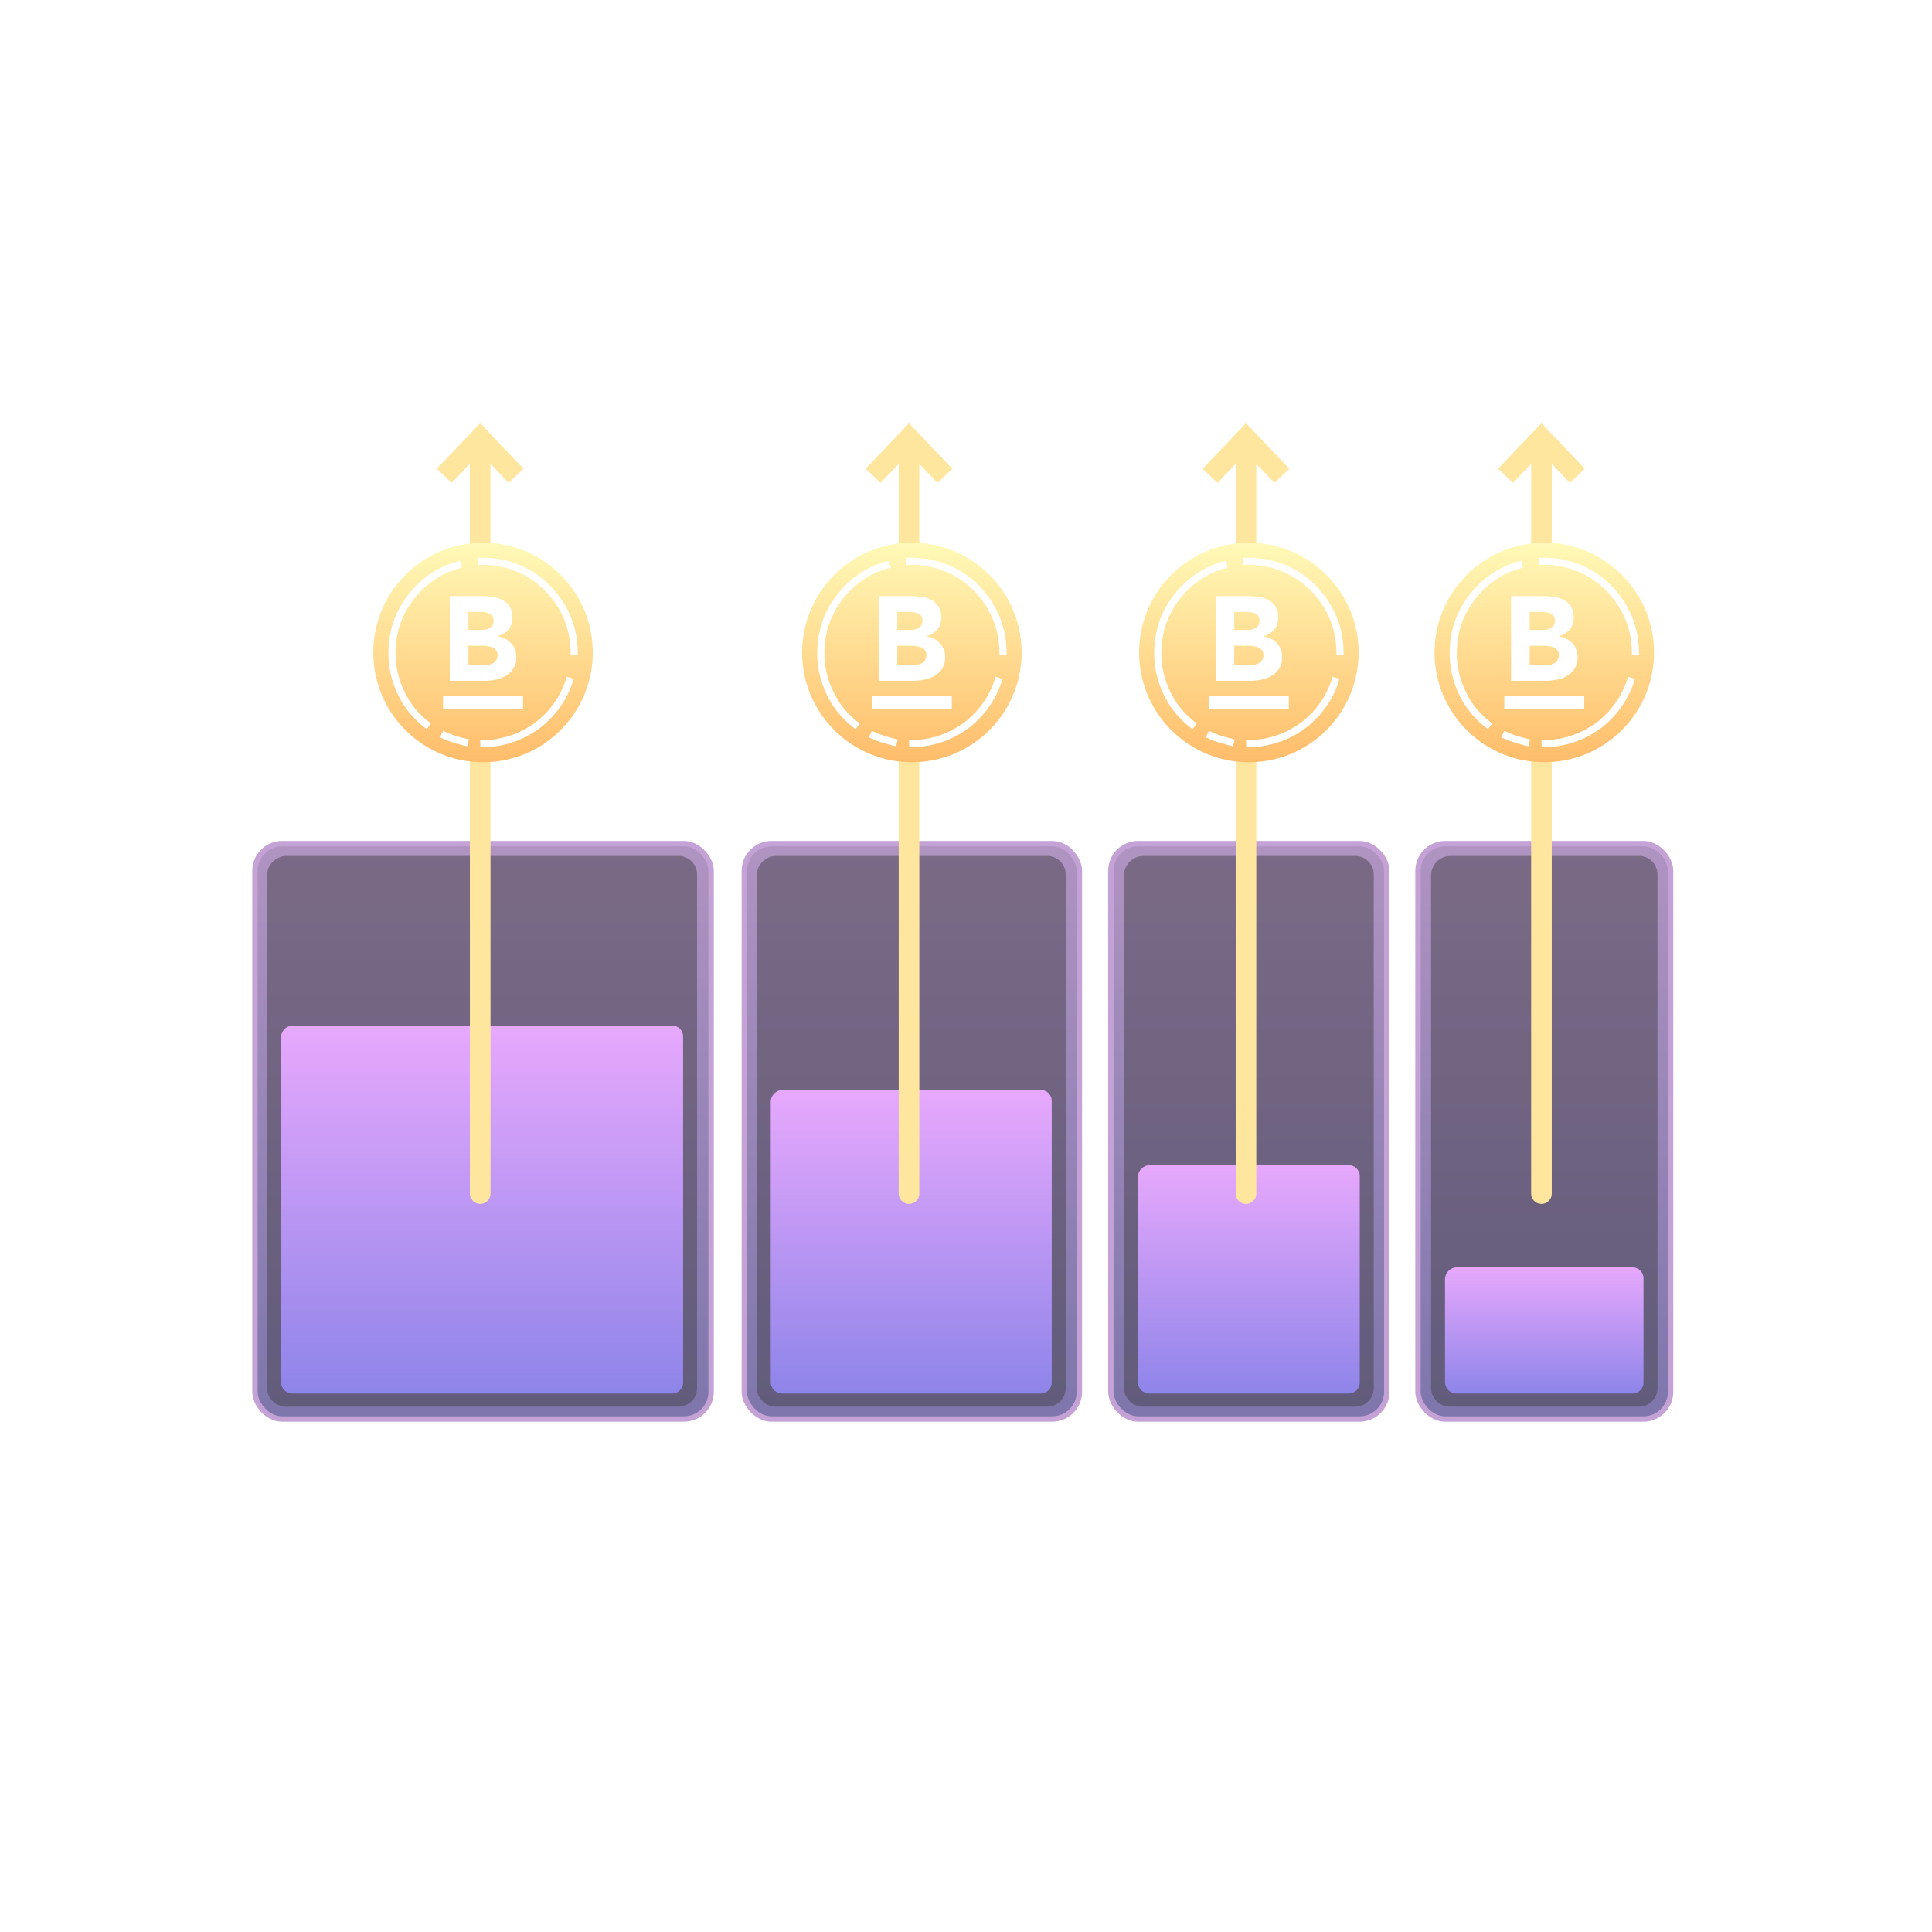 <?xml version="1.0" encoding="UTF-8"?><svg xmlns="http://www.w3.org/2000/svg" xmlns:xlink="http://www.w3.org/1999/xlink" viewBox="0 0 1024 1024"><defs><style>.cls-1{fill:url(#linear-gradient-2);}.cls-2{fill:url(#GlassPanel_6-2);}.cls-3{fill:url(#GlassPanel-3);filter:url(#outer-glow-3);}.cls-3,.cls-4,.cls-5,.cls-6{stroke:#b68bcc;stroke-miterlimit:54.61;stroke-width:2.85px;}.cls-7{filter:url(#luminosity-noclip-5);}.cls-4{fill:url(#GlassPanel-4);filter:url(#outer-glow-4);}.cls-8{stroke-linecap:square;stroke-width:10.92px;}.cls-8,.cls-9{fill:none;stroke:#ffe69f;stroke-miterlimit:10;}.cls-9{stroke-linecap:round;stroke-width:10.92px;}.cls-10{mask:url(#mask-2);}.cls-11{fill:url(#linear-gradient-6);}.cls-12{fill:url(#GlassPanel_6);}.cls-13{mask:url(#mask-3);}.cls-5{fill:url(#GlassPanel-2);filter:url(#outer-glow-2);}.cls-14{fill:#18131f;isolation:isolate;opacity:.5;}.cls-15{opacity:.8;}.cls-16{filter:url(#luminosity-noclip-4);}.cls-17{fill:url(#GlassPanel_6-4);}.cls-18{fill:url(#linear-gradient-5);}.cls-6{fill:url(#GlassPanel);filter:url(#outer-glow-1);}.cls-19{filter:url(#outer-glow-8);}.cls-20{opacity:0;}.cls-21{filter:url(#outer-glow-5);}.cls-22{fill:url(#linear-gradient-7);}.cls-23{filter:url(#outer-glow-7);}.cls-24{filter:url(#luminosity-noclip-2);}.cls-25{mask:url(#mask-1);}.cls-26{mask:url(#mask);}.cls-27{fill:url(#linear-gradient-3);}.cls-28{fill:url(#GlassPanel_6-3);}.cls-29{fill:url(#linear-gradient);}.cls-30{fill:url(#linear-gradient-4);}.cls-31{filter:url(#outer-glow-6);}.cls-32{fill:url(#linear-gradient-8);}.cls-33{filter:url(#luminosity-noclip-3);}</style><filter id="luminosity-noclip-2" x="-14.43" y="323.23" width="581.72" height="638.68" color-interpolation-filters="sRGB" filterUnits="userSpaceOnUse"><feFlood flood-color="#fff" result="bg"/><feBlend in="SourceGraphic" in2="bg"/></filter><linearGradient id="linear-gradient" x1="2184.62" y1="1207.39" x2="2184.62" y2="1584.75" gradientTransform="translate(-3088.95 -1329.76) scale(1.54 1.41)" gradientUnits="userSpaceOnUse"><stop offset="0" stop-color="#000"/><stop offset="1" stop-color="#fff"/></linearGradient><mask id="mask" x="-14.43" y="323.23" width="581.72" height="638.68" maskUnits="userSpaceOnUse"><g class="cls-24"><rect class="cls-29" x="76.27" y="383.55" width="400.31" height="518.05" transform="translate(798.49 1108.16) rotate(155)"/></g></mask><linearGradient id="GlassPanel" x1="267.43" y1="443.18" x2="267.43" y2="757.17" gradientTransform="translate(-11.42)" gradientUnits="userSpaceOnUse"><stop offset="0" stop-color="#9d79b3"/><stop offset="1" stop-color="#5c5396"/></linearGradient><filter id="outer-glow-1" filterUnits="userSpaceOnUse"><feOffset dx="0" dy="0"/><feGaussianBlur result="blur" stdDeviation="3.2"/><feFlood flood-color="#6636c6" flood-opacity="1"/><feComposite in2="blur" operator="in"/><feComposite in="SourceGraphic"/></filter><linearGradient id="GlassPanel_6" x1="454.01" y1="423.42" x2="454.01" y2="168.56" gradientTransform="translate(-198.51 342.47)" gradientUnits="userSpaceOnUse"><stop offset="0" stop-color="#f099ff"/><stop offset="1" stop-color="#605ee0"/></linearGradient><filter id="luminosity-noclip-3" x="221.14" y="317.81" width="581.72" height="638.68" color-interpolation-filters="sRGB" filterUnits="userSpaceOnUse"><feFlood flood-color="#fff" result="bg"/><feBlend in="SourceGraphic" in2="bg"/></filter><linearGradient id="linear-gradient-2" x1="2044.53" y1="1140.44" x2="2044.53" y2="1517.81" gradientTransform="translate(-2637.57 -1240.56) scale(1.54 1.41)" xlink:href="#linear-gradient"/><mask id="mask-1" x="221.14" y="317.81" width="581.72" height="638.68" maskUnits="userSpaceOnUse"><g class="cls-33"><rect class="cls-1" x="311.85" y="378.12" width="400.31" height="518.05" transform="translate(1245.28 998.27) rotate(155)"/></g></mask><linearGradient id="GlassPanel-2" x1="494.72" y1="443.18" x2="494.72" y2="757.17" xlink:href="#GlassPanel"/><filter id="outer-glow-2" filterUnits="userSpaceOnUse"><feOffset dx="0" dy="0"/><feGaussianBlur result="blur-2" stdDeviation="3.2"/><feFlood flood-color="#6636c6" flood-opacity="1"/><feComposite in2="blur-2" operator="in"/><feComposite in="SourceGraphic"/></filter><linearGradient id="GlassPanel_6-2" x1="226.53" y1="384.51" x2="226.53" y2="174.25" gradientTransform="translate(256.46 376.61)" xlink:href="#GlassPanel_6"/><filter id="luminosity-noclip-4" x="439.9" y="354.83" width="524.17" height="611.85" color-interpolation-filters="sRGB" filterUnits="userSpaceOnUse"><feFlood flood-color="#fff" result="bg"/><feBlend in="SourceGraphic" in2="bg"/></filter><linearGradient id="linear-gradient-3" x1="1939.23" y1="1068.5" x2="1939.23" y2="1445.87" gradientTransform="translate(-1811.54 -1115.27) scale(1.3 1.41)" xlink:href="#linear-gradient"/><mask id="mask-2" x="439.9" y="354.83" width="524.17" height="611.85" maskUnits="userSpaceOnUse"><g class="cls-16"><rect class="cls-27" x="533.58" y="401.73" width="336.82" height="518.05" transform="translate(1617.43 962.99) rotate(155)"/></g></mask><linearGradient id="GlassPanel-3" x1="673.33" y1="443.18" x2="673.33" y2="757.17" xlink:href="#GlassPanel"/><filter id="outer-glow-3" filterUnits="userSpaceOnUse"><feOffset dx="0" dy="0"/><feGaussianBlur result="blur-3" stdDeviation="3.2"/><feFlood flood-color="#6636c6" flood-opacity="1"/><feComposite in2="blur-3" operator="in"/><feComposite in="SourceGraphic"/></filter><linearGradient id="GlassPanel_6-3" x1="47.6" y1="339.09" x2="47.6" y2="180.9" gradientTransform="translate(614.31 416.45)" xlink:href="#GlassPanel_6"/><filter id="luminosity-noclip-5" x="595.1" y="358.13" width="504.4" height="602.63" color-interpolation-filters="sRGB" filterUnits="userSpaceOnUse"><feFlood flood-color="#fff" result="bg"/><feBlend in="SourceGraphic" in2="bg"/></filter><linearGradient id="linear-gradient-4" x1="1855.42" y1="1025.9" x2="1855.42" y2="1403.27" gradientTransform="translate(-1401.79 -1056.37) scale(1.21 1.41)" xlink:href="#linear-gradient"/><mask id="mask-3" x="595.1" y="358.13" width="504.4" height="602.63" maskUnits="userSpaceOnUse"><g class="cls-7"><rect class="cls-30" x="689.8" y="400.42" width="314.99" height="518.05" transform="translate(1893.89 899.09) rotate(155)"/></g></mask><linearGradient id="GlassPanel-4" x1="829.92" y1="443.18" x2="829.92" y2="757.17" xlink:href="#GlassPanel"/><filter id="outer-glow-4" filterUnits="userSpaceOnUse"><feOffset dx="0" dy="0"/><feGaussianBlur result="blur-4" stdDeviation="3.2"/><feFlood flood-color="#6636c6" flood-opacity="1"/><feComposite in2="blur-4" operator="in"/><feComposite in="SourceGraphic"/></filter><linearGradient id="GlassPanel_6-4" x1="-108.99" y1="277.35" x2="-108.99" y2="189.94" gradientTransform="translate(927.49 470.62)" xlink:href="#GlassPanel_6"/><filter id="outer-glow-5" filterUnits="userSpaceOnUse"><feOffset dx="0" dy="0"/><feGaussianBlur result="blur-5" stdDeviation="4"/><feFlood flood-color="#ff4545" flood-opacity=".6"/><feComposite in2="blur-5" operator="in"/><feComposite in="SourceGraphic"/></filter><linearGradient id="linear-gradient-5" x1="256.01" y1="508.02" x2="256.01" y2="391.67" gradientTransform="translate(0 -104.82)" gradientUnits="userSpaceOnUse"><stop offset="0" stop-color="#ffbd6b"/><stop offset="1" stop-color="#fffab8"/></linearGradient><filter id="outer-glow-6" filterUnits="userSpaceOnUse"><feOffset dx="0" dy="0"/><feGaussianBlur result="blur-6" stdDeviation="4"/><feFlood flood-color="#ff4545" flood-opacity=".6"/><feComposite in2="blur-6" operator="in"/><feComposite in="SourceGraphic"/></filter><linearGradient id="linear-gradient-6" x1="483.3" x2="483.3" xlink:href="#linear-gradient-5"/><filter id="outer-glow-7" filterUnits="userSpaceOnUse"><feOffset dx="0" dy="0"/><feGaussianBlur result="blur-7" stdDeviation="4"/><feFlood flood-color="#ff4545" flood-opacity=".6"/><feComposite in2="blur-7" operator="in"/><feComposite in="SourceGraphic"/></filter><linearGradient id="linear-gradient-7" x1="661.91" x2="661.91" xlink:href="#linear-gradient-5"/><filter id="outer-glow-8" filterUnits="userSpaceOnUse"><feOffset dx="0" dy="0"/><feGaussianBlur result="blur-8" stdDeviation="4"/><feFlood flood-color="#ff4545" flood-opacity=".6"/><feComposite in2="blur-8" operator="in"/><feComposite in="SourceGraphic"/></filter><linearGradient id="linear-gradient-8" x1="818.5" x2="818.5" xlink:href="#linear-gradient-5"/></defs><g id="Frame"><rect class="cls-20" width="1024" height="1024"/></g><g id="Master"><g class="cls-26"><g class="cls-15"><rect class="cls-6" x="135.12" y="447.14" width="241.78" height="304.97" rx="14.43" ry="14.43"/><path class="cls-14" d="M151.37,453.67h208c5.56,0,10.08,4.52,10.08,10.08v271.45c0,5.73-4.65,10.39-10.39,10.39H151.37c-5.43,0-9.83-4.41-9.83-9.83V463.5c0-5.43,4.41-9.83,9.83-9.83Z" transform="translate(511 1199.25) rotate(180)"/><path class="cls-12" d="M154.75,543.57h201.25c3.34,0,6.06,2.71,6.06,6.06v182.63c0,3.51-2.85,6.36-6.36,6.36H154.75c-3.21,0-5.81-2.6-5.81-5.81v-183.43c0-3.21,2.6-5.81,5.81-5.81Z" transform="translate(511 1282.18) rotate(180)"/></g></g><g class="cls-25"><g class="cls-15"><rect class="cls-5" x="394.5" y="447.14" width="177.6" height="304.97" rx="14.43" ry="14.43"/><path class="cls-14" d="M410.95,453.67h143.82c5.56,0,10.08,4.52,10.08,10.08v271.45c0,5.73-4.65,10.39-10.39,10.39h-143.51c-5.43,0-9.83-4.41-9.83-9.83V463.5c0-5.43,4.41-9.83,9.83-9.83Z" transform="translate(965.96 1199.25) rotate(180)"/><path class="cls-2" d="M414.32,577.71h137.07c3.34,0,6.06,2.71,6.06,6.06v148.49c0,3.51-2.85,6.36-6.36,6.36h-136.76c-3.21,0-5.81-2.6-5.81-5.81v-149.29c0-3.21,2.6-5.81,5.81-5.81Z" transform="translate(965.96 1316.32) rotate(180)"/></g></g><g class="cls-10"><g class="cls-15"><rect class="cls-3" x="588.78" y="447.14" width="146.25" height="304.97" rx="14.43" ry="14.43"/><path class="cls-14" d="M605.55,453.67h112.47c5.56,0,10.08,4.52,10.08,10.08v271.45c0,5.73-4.65,10.39-10.39,10.39h-112.16c-5.43,0-9.83-4.41-9.83-9.83V463.5c0-5.43,4.41-9.83,9.83-9.83Z" transform="translate(1323.82 1199.25) rotate(180)"/><path class="cls-28" d="M608.92,617.55h105.72c3.34,0,6.06,2.71,6.06,6.06v108.64c0,3.51-2.85,6.36-6.36,6.36h-105.41c-3.21,0-5.81-2.6-5.81-5.81v-109.44c0-3.21,2.6-5.81,5.81-5.81Z" transform="translate(1323.82 1356.17) rotate(180)"/></g></g><g class="cls-13"><g class="cls-15"><rect class="cls-4" x="751.56" y="447.14" width="133.89" height="304.97" rx="14.43" ry="14.43"/><path class="cls-14" d="M768.32,453.67h100.11c5.56,0,10.08,4.52,10.08,10.08v271.45c0,5.73-4.65,10.39-10.39,10.39h-99.8c-5.43,0-9.83-4.41-9.83-9.83V463.5c0-5.43,4.41-9.83,9.83-9.83Z" transform="translate(1637 1199.25) rotate(180)"/><path class="cls-17" d="M771.7,671.72h93.36c3.34,0,6.06,2.71,6.06,6.06v54.47c0,3.51-2.85,6.36-6.36,6.36h-93.05c-3.21,0-5.81-2.6-5.81-5.81v-55.27c0-3.21,2.6-5.81,5.81-5.81Z" transform="translate(1637 1410.33) rotate(180)"/></g></g><g><g><line class="cls-8" x1="254.51" y1="287.66" x2="254.51" y2="237.06"/><polyline class="cls-8" points="239.24 248.25 254.5 232.23 269.77 248.25"/><line class="cls-9" x1="254.51" y1="632.64" x2="254.51" y2="402.33"/></g><g id="ETH" class="cls-21"><path id="Coin" class="cls-18" d="M257.69,333.63c.74-.17,1.41-.44,2-.82,.59-.38,1.07-.89,1.43-1.52,.36-.63,.54-1.4,.54-2.28s-.2-1.7-.6-2.32-.92-1.09-1.55-1.43c-.63-.34-1.35-.58-2.16-.73-.8-.15-1.59-.22-2.35-.22h-6.72v9.58h7.17c.76,0,1.51-.08,2.25-.25Zm3.27,9.51c-.8-.34-1.67-.57-2.6-.7-.93-.13-1.8-.19-2.6-.19h-7.48v10.21s8.88,0,8.88,0c.76,0,1.53-.08,2.32-.25s1.49-.47,2.12-.89,1.15-.97,1.55-1.65c.4-.68,.6-1.5,.6-2.47,0-1.06-.26-1.91-.79-2.57-.53-.66-1.19-1.15-2-1.49Zm-5.96-55.48c-32.12,.56-57.71,27.06-57.15,59.18,.56,32.12,27.06,57.71,59.18,57.15,32.12-.56,57.71-27.06,57.15-59.18-.56-32.12-27.06-57.71-59.18-57.15Zm.04,7.94c4.87-.09,9.74,.56,14.88,1.96,4.89,1.43,9.41,3.5,13.49,6.15l.7,.47c1.13,.77,2.19,1.5,3.28,2.45,3.13,2.51,5.79,5.24,8.06,8.28,2.12,2.49,3.76,5.34,5.09,7.79,3.62,6.84,5.53,14.4,5.67,22.49l.03,1.89-3.77,.07-.03-1.89c-.13-7.49-1.89-14.48-5.22-20.77-1.3-2.4-2.76-4.94-4.67-7.17l-.08-.1c-2.09-2.8-4.54-5.32-7.5-7.7-.97-.86-1.9-1.49-2.97-2.22l-.67-.46c-3.73-2.42-7.92-4.33-12.42-5.65-4.76-1.3-9.28-1.89-13.79-1.82l-1.89,.03-.07-3.77,1.89-.03Zm12.8,43.01c1.21,.61,2.24,1.4,3.11,2.35s1.53,2.06,2,3.33,.7,2.62,.7,4.06c0,2.37-.51,4.34-1.52,5.93-1.01,1.59-2.33,2.86-3.93,3.84-1.61,.97-3.41,1.67-5.42,2.09-2.01,.42-4.01,.63-5.99,.63h-18.39s0-44.91,0-44.91h16.75c1.95,0,3.9,.14,5.87,.41,1.97,.27,3.73,.82,5.3,1.65s2.83,1.98,3.81,3.46c.97,1.48,1.46,3.45,1.46,5.9s-.71,4.64-2.12,6.31c-1.42,1.67-3.29,2.86-5.61,3.58v.13c1.48,.21,2.82,.62,4.03,1.24Zm9.35,30.02v7.09s-42.36,0-42.36,0v-7.09s42.36,0,42.36,0Zm-60.89,1.65c1.37,2.37,3.19,4.77,5.75,7.57,1.34,1.37,3.01,3.02,4.9,4.46l1.5,1.14-2.28,3-1.5-1.14c-2.09-1.59-3.88-3.35-5.35-4.87-2.79-3.05-4.77-5.66-6.27-8.26-4.62-7.82-7.05-16.31-7.2-25.23-.08-4.35,.44-8.84,1.57-13.73,1.12-4.42,3.01-8.88,5.46-12.92,4.13-6.76,9.31-12.23,15.4-16.24,4.15-2.84,8.9-5.03,13.69-6.32l1.82-.49,.98,3.64-1.82,.49c-4.39,1.18-8.73,3.19-12.56,5.81-5.65,3.73-10.44,8.79-14.28,15.07-2.23,3.67-4.01,7.88-5.02,11.84-1.05,4.54-1.53,8.74-1.46,12.77,.14,8.26,2.39,16.13,6.69,23.4Zm31.31,25.28l-1.83-.45c-3.33-.82-7.23-1.87-10.83-3.54l-1.71-.79,1.59-3.42,1.71,.79c3.31,1.53,6.98,2.53,10.14,3.3l1.83,.45-.9,3.66Zm55.86-33.96c-1.03,3.37-2.49,6.31-4.38,9.69-1.87,3.04-3.5,5.31-5.17,7.23-1.17,1.44-2.5,2.7-3.78,3.92-.43,.41-.86,.82-1.3,1.24-3.07,2.69-6.57,5-10.77,7.13-6.74,3.3-14.19,5.11-21.58,5.24l-1.89,.03-.07-3.77,1.89-.03c6.83-.12,13.74-1.79,19.96-4.85,3.89-1.98,7.14-4.12,9.89-6.53,.37-.37,.82-.79,1.26-1.21,1.25-1.19,2.43-2.31,3.49-3.61,1.57-1.8,3.09-3.92,4.8-6.7,1.73-3.1,3.09-5.84,4.02-8.89l.55-1.8,3.61,1.1-.55,1.8Z"/></g></g><g><g><line class="cls-8" x1="481.8" y1="287.66" x2="481.8" y2="237.06"/><polyline class="cls-8" points="466.52 248.25 481.79 232.23 497.06 248.25"/><line class="cls-9" x1="481.8" y1="632.64" x2="481.8" y2="402.33"/></g><g id="ETH-2" class="cls-31"><path id="Coin-2" class="cls-11" d="M484.98,333.63c.74-.17,1.41-.44,2-.82,.59-.38,1.07-.89,1.43-1.52,.36-.63,.54-1.4,.54-2.28s-.2-1.7-.6-2.32-.92-1.09-1.55-1.43c-.63-.34-1.35-.58-2.16-.73-.8-.15-1.59-.22-2.35-.22h-6.72v9.58h7.17c.76,0,1.51-.08,2.25-.25Zm3.27,9.51c-.8-.34-1.67-.57-2.6-.7-.93-.13-1.8-.19-2.6-.19h-7.48v10.21s8.88,0,8.88,0c.76,0,1.53-.08,2.32-.25s1.49-.47,2.12-.89,1.15-.97,1.55-1.65c.4-.68,.6-1.5,.6-2.47,0-1.06-.26-1.91-.79-2.57-.53-.66-1.19-1.15-2-1.49Zm-5.96-55.48c-32.12,.56-57.71,27.06-57.15,59.18,.56,32.12,27.06,57.71,59.18,57.15,32.12-.56,57.71-27.06,57.15-59.18-.56-32.12-27.06-57.71-59.18-57.15Zm.04,7.94c4.87-.09,9.74,.56,14.88,1.96,4.89,1.43,9.41,3.5,13.49,6.15l.7,.47c1.13,.77,2.19,1.5,3.28,2.45,3.13,2.51,5.79,5.24,8.06,8.28,2.12,2.49,3.76,5.34,5.09,7.79,3.62,6.84,5.53,14.4,5.67,22.49l.03,1.89-3.77,.07-.03-1.89c-.13-7.49-1.89-14.48-5.22-20.77-1.3-2.4-2.76-4.94-4.67-7.17l-.08-.1c-2.09-2.8-4.54-5.32-7.5-7.7-.97-.86-1.9-1.49-2.97-2.22l-.67-.46c-3.73-2.42-7.92-4.33-12.42-5.65-4.76-1.3-9.28-1.89-13.79-1.82l-1.89,.03-.07-3.77,1.89-.03Zm12.8,43.01c1.21,.61,2.24,1.4,3.11,2.35s1.53,2.06,2,3.33,.7,2.62,.7,4.06c0,2.37-.51,4.34-1.52,5.93-1.01,1.59-2.33,2.86-3.93,3.84-1.61,.97-3.41,1.67-5.42,2.09-2.01,.42-4.01,.63-5.99,.63h-18.39s0-44.91,0-44.91h16.75c1.95,0,3.9,.14,5.87,.41,1.97,.27,3.73,.82,5.3,1.65s2.83,1.98,3.81,3.46c.97,1.48,1.46,3.45,1.46,5.9s-.71,4.64-2.12,6.31c-1.42,1.67-3.29,2.86-5.61,3.58v.13c1.48,.21,2.82,.62,4.03,1.24Zm9.35,30.02v7.09s-42.36,0-42.36,0v-7.09s42.36,0,42.36,0Zm-60.89,1.65c1.37,2.37,3.19,4.77,5.75,7.57,1.34,1.37,3.01,3.02,4.9,4.46l1.5,1.14-2.28,3-1.5-1.14c-2.09-1.59-3.88-3.35-5.35-4.87-2.79-3.05-4.77-5.66-6.27-8.26-4.62-7.82-7.05-16.31-7.2-25.23-.08-4.35,.44-8.84,1.57-13.73,1.12-4.42,3.01-8.88,5.46-12.92,4.13-6.76,9.31-12.23,15.4-16.24,4.15-2.84,8.9-5.03,13.69-6.32l1.82-.49,.98,3.64-1.82,.49c-4.39,1.18-8.73,3.19-12.56,5.81-5.65,3.73-10.44,8.79-14.28,15.07-2.23,3.67-4.01,7.88-5.02,11.84-1.05,4.54-1.53,8.74-1.46,12.77,.14,8.26,2.39,16.13,6.69,23.4Zm31.31,25.28l-1.83-.45c-3.33-.82-7.23-1.87-10.83-3.54l-1.71-.79,1.59-3.42,1.71,.79c3.31,1.53,6.98,2.53,10.14,3.3l1.83,.45-.9,3.66Zm55.86-33.96c-1.03,3.37-2.49,6.31-4.38,9.69-1.87,3.04-3.5,5.31-5.17,7.23-1.17,1.44-2.5,2.7-3.78,3.92-.43,.41-.86,.82-1.3,1.24-3.07,2.69-6.57,5-10.77,7.13-6.74,3.3-14.19,5.11-21.58,5.24l-1.89,.03-.07-3.77,1.89-.03c6.83-.12,13.74-1.79,19.96-4.85,3.89-1.98,7.14-4.12,9.89-6.53,.37-.37,.82-.79,1.26-1.21,1.25-1.19,2.43-2.31,3.49-3.61,1.57-1.8,3.09-3.92,4.8-6.7,1.73-3.1,3.09-5.84,4.02-8.89l.55-1.8,3.61,1.1-.55,1.8Z"/></g></g><g><g><line class="cls-8" x1="660.4" y1="287.66" x2="660.4" y2="237.06"/><polyline class="cls-8" points="645.13 248.25 660.4 232.23 675.67 248.25"/><line class="cls-9" x1="660.4" y1="632.64" x2="660.4" y2="402.33"/></g><g id="ETH-3" class="cls-23"><path id="Coin-3" class="cls-22" d="M663.59,333.63c.74-.17,1.41-.44,2-.82,.59-.38,1.07-.89,1.43-1.52,.36-.63,.54-1.4,.54-2.28s-.2-1.7-.6-2.32-.92-1.09-1.55-1.43c-.63-.34-1.35-.58-2.16-.73-.8-.15-1.59-.22-2.35-.22h-6.72v9.58h7.17c.76,0,1.51-.08,2.25-.25Zm3.27,9.51c-.8-.34-1.67-.57-2.6-.7-.93-.13-1.8-.19-2.6-.19h-7.48v10.21s8.88,0,8.88,0c.76,0,1.53-.08,2.32-.25s1.49-.47,2.12-.89,1.15-.97,1.55-1.65c.4-.68,.6-1.5,.6-2.47,0-1.06-.26-1.91-.79-2.57-.53-.66-1.19-1.15-2-1.49Zm-5.96-55.48c-32.12,.56-57.71,27.06-57.15,59.18,.56,32.12,27.06,57.71,59.18,57.15,32.12-.56,57.71-27.06,57.15-59.18-.56-32.12-27.06-57.71-59.18-57.15Zm.04,7.94c4.87-.09,9.74,.56,14.88,1.96,4.89,1.43,9.41,3.5,13.49,6.15l.7,.47c1.13,.77,2.19,1.5,3.28,2.45,3.13,2.51,5.79,5.24,8.06,8.28,2.12,2.49,3.76,5.34,5.09,7.79,3.62,6.84,5.53,14.4,5.67,22.49l.03,1.89-3.77,.07-.03-1.89c-.13-7.49-1.89-14.48-5.22-20.77-1.3-2.4-2.76-4.94-4.67-7.17l-.08-.1c-2.09-2.8-4.54-5.32-7.5-7.7-.97-.86-1.9-1.49-2.97-2.22l-.67-.46c-3.73-2.42-7.92-4.33-12.42-5.65-4.76-1.3-9.28-1.89-13.79-1.82l-1.89,.03-.07-3.77,1.89-.03Zm12.8,43.01c1.21,.61,2.24,1.4,3.11,2.35s1.53,2.06,2,3.33,.7,2.62,.7,4.06c0,2.37-.51,4.34-1.52,5.93-1.01,1.59-2.33,2.86-3.93,3.84-1.61,.97-3.41,1.67-5.42,2.09-2.01,.42-4.01,.63-5.99,.63h-18.39s0-44.91,0-44.91h16.75c1.95,0,3.9,.14,5.87,.41,1.97,.27,3.73,.82,5.3,1.65s2.83,1.98,3.81,3.46c.97,1.48,1.46,3.45,1.46,5.9s-.71,4.64-2.12,6.31c-1.42,1.67-3.29,2.86-5.61,3.58v.13c1.48,.21,2.82,.62,4.03,1.24Zm9.35,30.02v7.09s-42.36,0-42.36,0v-7.09s42.36,0,42.36,0Zm-60.89,1.65c1.37,2.37,3.19,4.77,5.75,7.57,1.34,1.37,3.01,3.02,4.9,4.46l1.5,1.14-2.28,3-1.5-1.14c-2.09-1.59-3.88-3.35-5.35-4.87-2.79-3.05-4.77-5.66-6.27-8.26-4.62-7.82-7.05-16.31-7.2-25.23-.08-4.35,.44-8.84,1.57-13.73,1.12-4.42,3.01-8.88,5.46-12.92,4.13-6.76,9.31-12.23,15.4-16.24,4.15-2.84,8.9-5.03,13.69-6.32l1.82-.49,.98,3.64-1.82,.49c-4.39,1.18-8.73,3.19-12.56,5.81-5.65,3.73-10.44,8.79-14.28,15.07-2.23,3.67-4.01,7.88-5.02,11.84-1.05,4.54-1.53,8.74-1.46,12.77,.14,8.26,2.39,16.13,6.69,23.4Zm31.31,25.28l-1.83-.45c-3.33-.82-7.23-1.87-10.83-3.54l-1.71-.79,1.59-3.42,1.71,.79c3.31,1.53,6.98,2.53,10.14,3.3l1.83,.45-.9,3.66Zm55.86-33.96c-1.03,3.37-2.49,6.31-4.38,9.69-1.87,3.04-3.5,5.31-5.17,7.23-1.17,1.44-2.5,2.7-3.78,3.92-.43,.41-.86,.82-1.3,1.24-3.07,2.69-6.57,5-10.77,7.13-6.74,3.3-14.19,5.11-21.58,5.24l-1.89,.03-.07-3.77,1.89-.03c6.83-.12,13.74-1.79,19.96-4.85,3.89-1.98,7.14-4.12,9.89-6.53,.37-.37,.82-.79,1.26-1.21,1.25-1.19,2.43-2.31,3.49-3.61,1.57-1.8,3.09-3.92,4.8-6.7,1.73-3.1,3.09-5.84,4.02-8.89l.55-1.8,3.61,1.1-.55,1.8Z"/></g></g><g><g><line class="cls-8" x1="817" y1="287.66" x2="817" y2="237.06"/><polyline class="cls-8" points="801.73 248.25 816.99 232.23 832.26 248.25"/><line class="cls-9" x1="817" y1="632.64" x2="817" y2="402.33"/></g><g id="ETH-4" class="cls-19"><path id="Coin-4" class="cls-32" d="M820.18,333.63c.74-.17,1.41-.44,2-.82,.59-.38,1.07-.89,1.43-1.52,.36-.63,.54-1.4,.54-2.28s-.2-1.7-.6-2.32-.92-1.09-1.55-1.43c-.63-.34-1.35-.58-2.16-.73-.8-.15-1.59-.22-2.35-.22h-6.72v9.58h7.17c.76,0,1.51-.08,2.25-.25Zm3.27,9.51c-.8-.34-1.67-.57-2.6-.7-.93-.13-1.8-.19-2.6-.19h-7.48v10.21s8.88,0,8.88,0c.76,0,1.53-.08,2.32-.25s1.49-.47,2.12-.89,1.15-.97,1.55-1.65c.4-.68,.6-1.5,.6-2.47,0-1.06-.26-1.91-.79-2.57-.53-.66-1.19-1.15-2-1.49Zm-5.96-55.48c-32.12,.56-57.71,27.06-57.15,59.18,.56,32.12,27.06,57.71,59.18,57.15,32.12-.56,57.71-27.06,57.15-59.18-.56-32.12-27.06-57.71-59.18-57.15Zm.04,7.94c4.87-.09,9.74,.56,14.88,1.96,4.89,1.43,9.41,3.5,13.49,6.15l.7,.47c1.13,.77,2.19,1.5,3.28,2.45,3.13,2.51,5.79,5.24,8.06,8.28,2.12,2.49,3.76,5.34,5.09,7.79,3.62,6.84,5.53,14.4,5.67,22.49l.03,1.89-3.77,.07-.03-1.89c-.13-7.49-1.89-14.48-5.22-20.77-1.3-2.4-2.76-4.94-4.67-7.17l-.08-.1c-2.09-2.8-4.54-5.32-7.5-7.7-.97-.86-1.9-1.49-2.97-2.22l-.67-.46c-3.73-2.42-7.92-4.33-12.42-5.65-4.76-1.3-9.28-1.89-13.79-1.82l-1.89,.03-.07-3.77,1.89-.03Zm12.8,43.01c1.21,.61,2.24,1.4,3.11,2.35s1.53,2.06,2,3.33,.7,2.62,.7,4.06c0,2.37-.51,4.34-1.52,5.93-1.01,1.59-2.33,2.86-3.93,3.84-1.61,.97-3.41,1.67-5.42,2.09-2.01,.42-4.01,.63-5.99,.63h-18.39s0-44.91,0-44.91h16.75c1.95,0,3.9,.14,5.87,.41,1.97,.27,3.73,.82,5.3,1.65s2.83,1.98,3.81,3.46c.97,1.48,1.46,3.45,1.46,5.9s-.71,4.64-2.12,6.31c-1.42,1.67-3.29,2.86-5.61,3.58v.13c1.48,.21,2.82,.62,4.03,1.24Zm9.35,30.02v7.09s-42.36,0-42.36,0v-7.09s42.36,0,42.36,0Zm-60.89,1.65c1.37,2.37,3.19,4.77,5.75,7.57,1.34,1.37,3.01,3.02,4.9,4.46l1.5,1.14-2.28,3-1.5-1.14c-2.09-1.59-3.88-3.35-5.35-4.87-2.79-3.05-4.77-5.66-6.27-8.26-4.62-7.82-7.05-16.31-7.2-25.23-.08-4.35,.44-8.84,1.57-13.73,1.12-4.42,3.01-8.88,5.46-12.92,4.13-6.76,9.31-12.23,15.4-16.24,4.15-2.84,8.9-5.03,13.69-6.32l1.82-.49,.98,3.64-1.82,.49c-4.39,1.18-8.73,3.19-12.56,5.81-5.65,3.73-10.44,8.79-14.28,15.07-2.23,3.67-4.01,7.88-5.02,11.84-1.05,4.54-1.53,8.74-1.46,12.77,.14,8.26,2.39,16.13,6.69,23.4Zm31.31,25.28l-1.83-.45c-3.33-.82-7.23-1.87-10.83-3.54l-1.71-.79,1.59-3.42,1.71,.79c3.31,1.53,6.98,2.53,10.14,3.3l1.83,.45-.9,3.66Zm55.86-33.96c-1.03,3.37-2.49,6.31-4.38,9.69-1.87,3.04-3.5,5.31-5.17,7.23-1.17,1.44-2.5,2.7-3.78,3.92-.43,.41-.86,.82-1.3,1.24-3.07,2.69-6.57,5-10.77,7.13-6.74,3.3-14.19,5.11-21.58,5.24l-1.89,.03-.07-3.77,1.89-.03c6.83-.12,13.74-1.79,19.96-4.85,3.89-1.98,7.14-4.12,9.89-6.53,.37-.37,.82-.79,1.26-1.21,1.25-1.19,2.43-2.31,3.49-3.61,1.57-1.8,3.09-3.92,4.8-6.7,1.73-3.1,3.09-5.84,4.02-8.89l.55-1.8,3.61,1.1-.55,1.8Z"/></g></g></g></svg>